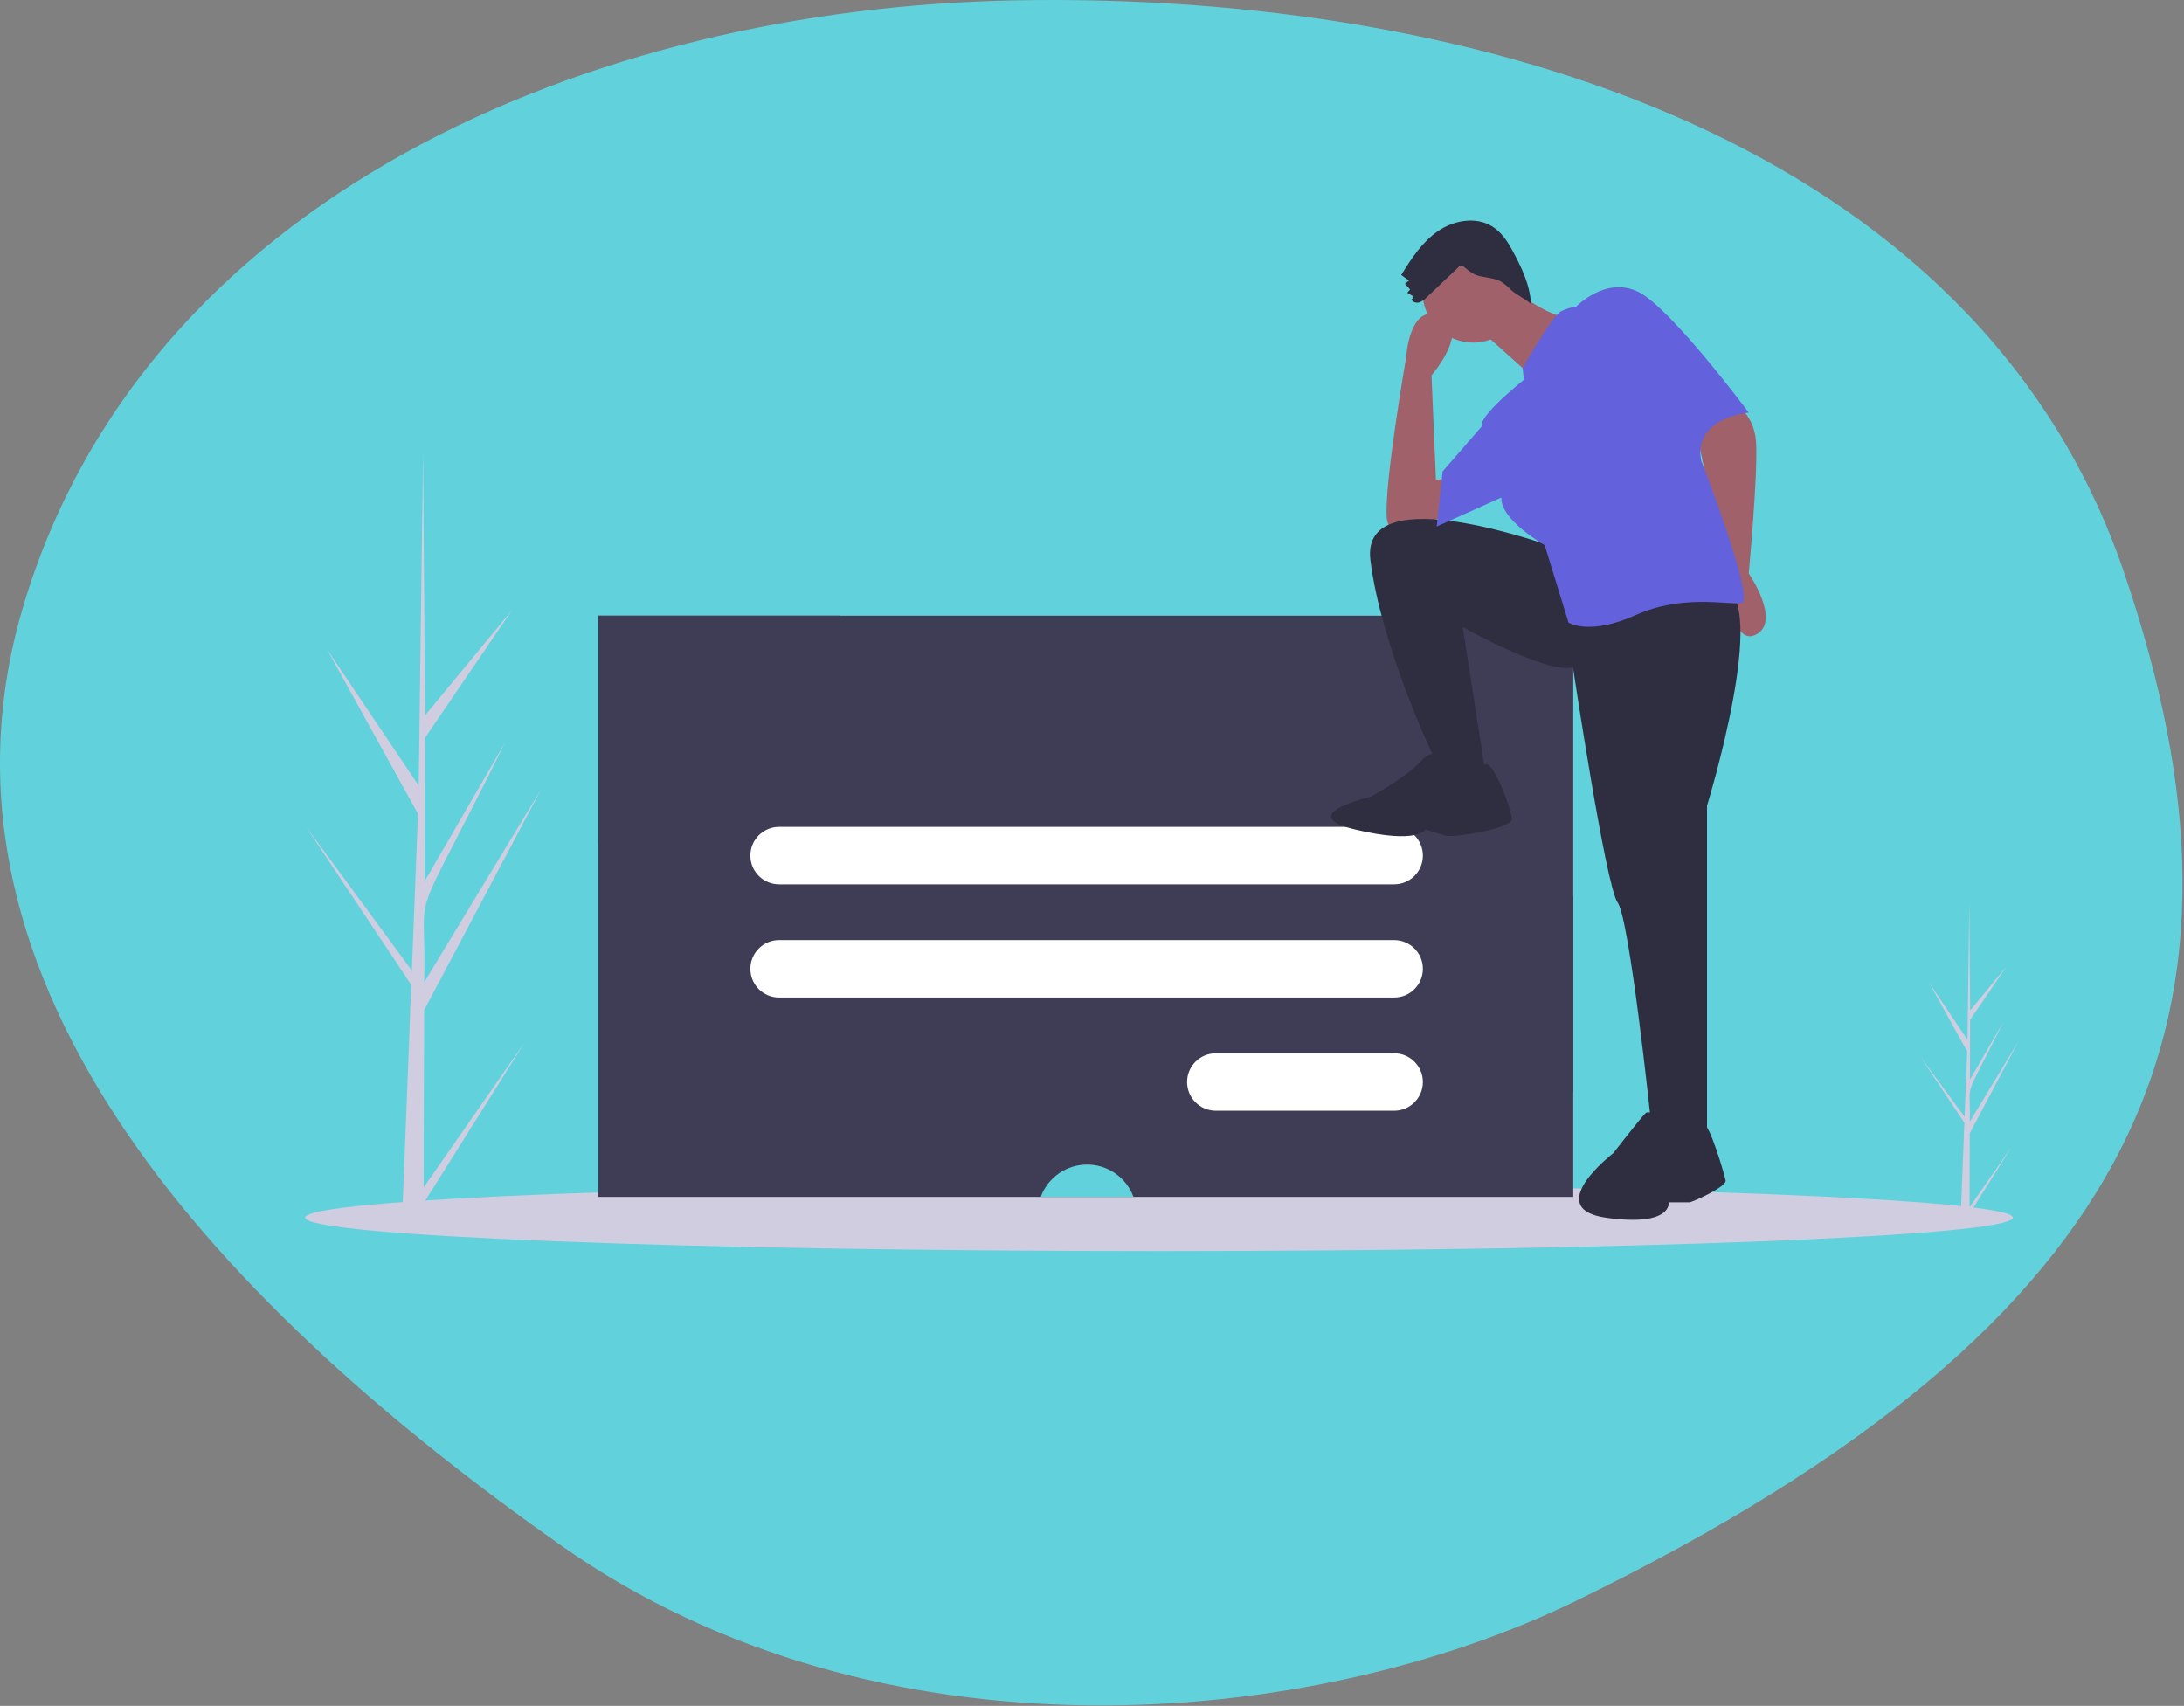 <svg width="594" height="464" viewBox="0 0 594 464" fill="none" xmlns="http://www.w3.org/2000/svg">
<rect x="0" y="0" width="594" height="464" fill="#808080" stroke="none"/>
<path fill-rule="evenodd" clip-rule="evenodd" d="M276.931 0.077C402.08 -2.028 537.824 38.708 577.651 155.598C618.364 275.089 585.5 359 428.5 435.5C356.619 470.525 238.925 481.14 152.625 420.385C63.412 357.58 -24.436 268.913 6.235 165.208C39.054 54.236 159.61 2.05 276.931 0.077Z" fill="#61D1DB"/>
<g clip-path="url(#clip0)">
<path d="M115.215 323.004L142.698 283.516L115.201 327.299L115.185 331.792C113.225 331.776 111.285 331.712 109.364 331.601C109.356 330.581 111.692 274.452 111.592 273.436C111.728 273.398 111.804 268.128 111.858 267.897L83.145 224.745L111.889 263.813L111.974 264.968L113.679 221.359L88.998 176.702L113.875 213.696C113.884 213.103 115.052 123.564 115.064 123.012C115.071 123.305 115.607 194.267 115.611 194.566L139.215 166.003L115.588 200.704L115.467 239.733L137.372 201.991C110.035 257.032 116.085 237.771 115.387 267.174L147.205 214.62L115.36 274.745L115.215 323.004Z" fill="#D0CDE1"/>
<path d="M535.669 328.365L547.122 311.909L535.663 330.155L535.656 332.027C534.84 332.021 534.031 331.994 533.231 331.948C533.227 331.523 534.201 308.132 534.159 307.709C534.216 307.693 534.247 305.497 534.27 305.401L522.305 287.418L534.283 303.699L534.318 304.18L535.029 286.007L524.744 267.397L535.11 282.814C535.114 282.567 535.601 245.254 535.606 245.023C535.609 245.146 535.832 274.717 535.834 274.842L545.67 262.939L535.824 277.4L535.774 293.664L544.902 277.936C533.51 300.873 536.031 292.847 535.741 305.099L549 283.199L535.729 308.254L535.669 328.365Z" fill="#D0CDE1"/>
<path d="M315.238 340.289C443.5 340.289 547.477 336.215 547.477 331.19C547.477 326.165 443.5 322.091 315.238 322.091C186.977 322.091 83 326.165 83 331.19C83 336.215 186.977 340.289 315.238 340.289Z" fill="#D0CDE1"/>
<path d="M427.891 167.467H162.724V325.558H427.891V167.467Z" fill="#3F3D56"/>
<path d="M228.348 167.467C228.077 184.103 221.279 199.965 209.419 211.635C197.559 223.304 181.589 229.845 164.951 229.846C164.205 229.846 163.465 229.833 162.724 229.807V167.467H228.348Z" fill="#3F3D56"/>
<path d="M308.278 325.558H283.059C284.008 322.977 285.725 320.75 287.98 319.176C290.235 317.603 292.919 316.759 295.669 316.759C298.418 316.759 301.102 317.603 303.357 319.176C305.612 320.75 307.33 322.977 308.278 325.558Z" fill="#61D1DB"/>
<path d="M427.891 243.785V297.035C421.055 296.701 414.609 293.75 409.889 288.793C405.168 283.837 402.536 277.254 402.536 270.41C402.536 263.565 405.168 256.983 409.889 252.026C414.609 247.07 421.055 244.119 427.891 243.785Z" fill="#3F3D56"/>
<path d="M379.178 224.913H211.897C207.582 224.913 204.084 228.411 204.084 232.726V232.726C204.084 237.04 207.582 240.538 211.897 240.538H379.178C383.493 240.538 386.99 237.04 386.99 232.726C386.99 228.411 383.493 224.913 379.178 224.913Z" fill="white"/>
<path d="M379.178 255.704H211.897C207.582 255.704 204.084 259.202 204.084 263.516V263.516C204.084 267.831 207.582 271.329 211.897 271.329H379.178C383.493 271.329 386.99 267.831 386.99 263.516C386.99 259.202 383.493 255.704 379.178 255.704Z" fill="white"/>
<path d="M379.178 286.494H330.675C326.361 286.494 322.863 289.992 322.863 294.307C322.863 298.622 326.361 302.12 330.675 302.12H379.178C383.492 302.12 386.99 298.622 386.99 294.307C386.99 289.992 383.492 286.494 379.178 286.494Z" fill="white"/>
<path d="M469.942 108.579C469.942 108.579 477.234 111.415 477.639 120.732C478.044 130.049 475.613 155.974 475.613 155.974C475.613 155.974 484.525 168.937 477.639 172.583C470.752 176.229 469.942 158 469.942 158L461.84 119.517C461.84 119.517 466.701 108.174 469.942 108.579Z" fill="#A0616A"/>
<path d="M395.406 138.556C395.406 138.556 377.987 149.898 377.177 140.986C376.367 132.074 382.443 97.237 382.443 97.237C382.443 97.237 383.253 82.249 391.76 85.894C400.267 89.54 389.33 102.098 389.33 102.098L390.545 130.454L398.647 130.049L395.406 138.556Z" fill="#A0616A"/>
<path d="M423.357 149.088C423.357 149.088 369.886 129.239 372.721 152.329C375.557 175.419 389.33 204.585 389.33 204.585L394.191 212.282H404.318L397.837 170.558C397.837 170.558 420.927 183.52 427.813 181.495C427.813 181.495 436.725 241.043 439.966 245.499C443.206 249.955 448.878 303.831 448.878 303.831L454.144 310.313H464.271V219.168C464.271 219.168 481.69 162.456 468.322 159.62C454.954 156.785 423.357 149.088 423.357 149.088Z" fill="#2F2E41"/>
<path d="M392.975 207.015C392.975 207.015 390.545 202.559 386.494 207.015C382.443 211.471 372.721 216.737 372.721 216.737C372.721 216.737 351.657 221.599 368.67 225.649C385.684 229.7 387.709 225.649 387.709 225.649C387.709 225.649 390.545 226.46 392.975 227.27C395.406 228.08 411.204 225.244 411.204 222.814C411.204 220.383 405.841 205.858 403.662 208.057C401.482 210.256 392.975 207.015 392.975 207.015Z" fill="#2F2E41"/>
<path d="M454.92 306.303C454.92 306.303 448.947 301.384 447.541 302.789C446.136 304.195 438.758 313.681 438.758 313.681C438.758 313.681 419.083 328.789 437.001 331.248C454.92 333.707 453.866 327.032 453.866 327.032H459.487C460.19 327.032 469.676 322.816 469.325 321.059C468.973 319.302 464.757 304.978 463.352 305.992C461.947 307.006 454.92 306.303 454.92 306.303Z" fill="#2F2E41"/>
<path d="M400.672 93.186C408.278 93.186 414.445 87.02 414.445 79.413C414.445 71.806 408.278 65.64 400.672 65.64C393.065 65.64 386.899 71.806 386.899 79.413C386.899 87.02 393.065 93.186 400.672 93.186Z" fill="#A0616A"/>
<path d="M410.394 77.793C410.394 77.793 420.926 86.704 428.218 86.704C435.509 86.704 417.686 103.313 417.686 103.313L401.887 89.135L410.394 77.793Z" fill="#A0616A"/>
<path d="M414.445 103.313L414.13 100.122C414.13 100.122 422.142 85.894 424.572 84.679C427.003 83.464 428.623 83.464 428.623 83.464C428.623 83.464 436.725 74.957 445.637 79.413C454.549 83.869 475.613 112.225 475.613 112.225C475.613 112.225 460.625 113.44 462.651 125.188C462.651 125.188 477.639 163.671 473.588 164.076C469.537 164.481 457.384 161.646 444.827 167.317C432.269 172.988 426.598 169.342 426.598 169.342L420.116 148.278C420.116 148.278 407.964 141.391 408.369 135.315L390.748 143.214L392.368 128.226L403.103 115.871C403.103 115.871 401.077 114.251 414.445 103.313Z" fill="#6361DB"/>
<path d="M388.003 80.902C387.455 81.51 386.769 81.978 386.003 82.264C385.218 82.485 384.23 82.214 383.917 81.461L384.5 80.703L382.754 79.618L383.514 78.726L382.108 77.199L383.218 76.318L381.105 74.807C383.844 70.338 386.806 65.813 391.13 62.85C395.454 59.888 401.496 58.835 405.925 61.637C408.225 63.092 409.852 65.401 411.154 67.79C413.774 72.596 416.083 77.279 416.424 82.742C414.779 81.139 412.376 80.236 410.73 78.634C410.002 77.86 409.176 77.184 408.274 76.623C406.553 75.652 404.493 75.566 402.566 75.129C400.946 74.76 399.895 74.03 398.669 72.986C397.211 71.744 397.151 72.224 395.679 73.623C393.122 76.051 390.563 78.477 388.003 80.902Z" fill="#2F2E41"/>
</g>
<defs>
<clipPath id="clip0">
<rect width="466" height="280.289" fill="white" transform="translate(83 60)"/>
</clipPath>
</defs>
</svg>
